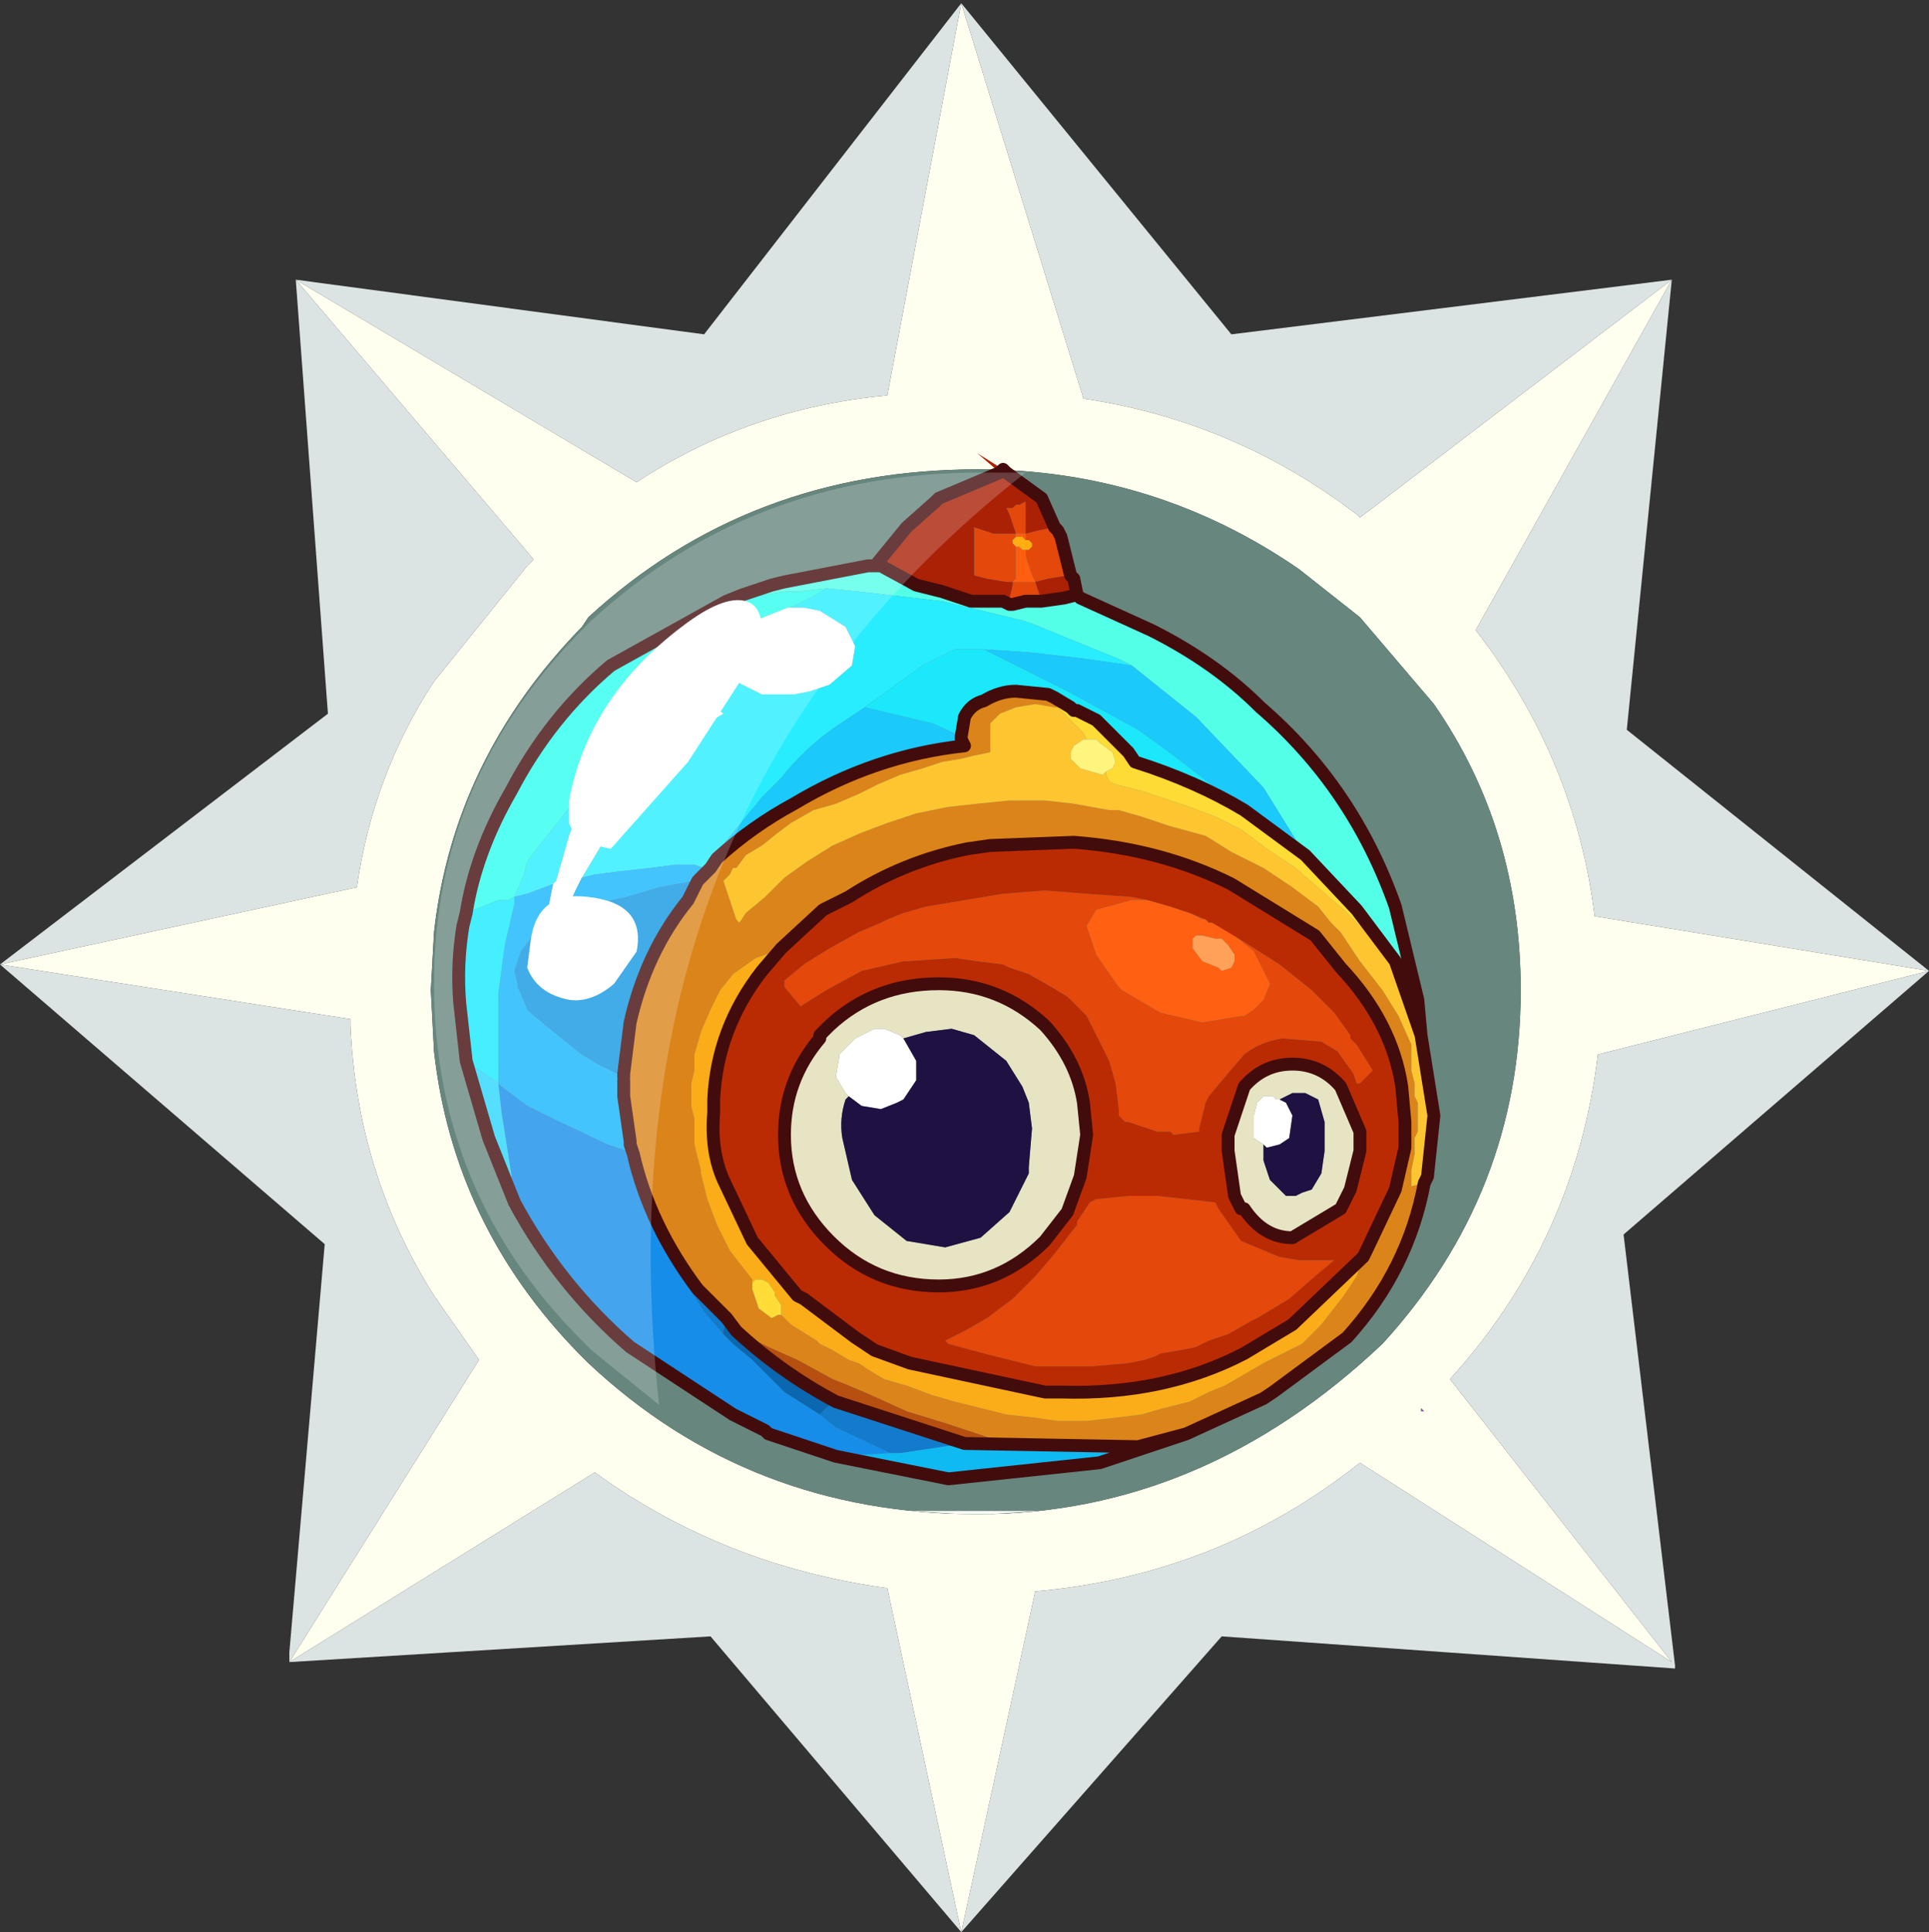 <?xml version="1.0" encoding="UTF-8" standalone="no"?>
<svg xmlns:ffdec="https://www.free-decompiler.com/flash" xmlns:xlink="http://www.w3.org/1999/xlink" ffdec:objectType="frame" height="30.05px" width="30.0px" xmlns="http://www.w3.org/2000/svg">
  <rect width="100%" height="100%" fill="#333333" stroke="none"/>
  <g transform="matrix(1.0, 0.0, 0.0, 1.0, 0.0, 0.0)">
    <use ffdec:characterId="1" height="30.0" transform="matrix(1.0, 0.0, 0.0, 1.0, 0.0, 0.0)" width="30.0" xlink:href="#shape0"/>
    <use ffdec:characterId="3" height="30.0" transform="matrix(1.0, 0.0, 0.0, 1.0, 0.0, 0.05)" width="30.0" xlink:href="#sprite0"/>
  </g>
  <defs>
    <g id="shape0" transform="matrix(1.0, 0.0, 0.0, 1.0, 0.0, 0.0)">
      <path d="M0.0 0.0 L30.0 0.0 30.0 30.0 0.0 30.0 0.0 0.0" fill="#33cc66" fill-opacity="0.0" fill-rule="evenodd" stroke="none"/>
    </g>
    <g id="sprite0" transform="matrix(1.0, 0.0, 0.0, 1.0, 0.0, 0.0)">
      <use ffdec:characterId="2" height="30.0" transform="matrix(1.0, 0.0, 0.0, 1.0, 0.0, 0.0)" width="30.0" xlink:href="#shape1"/>
    </g>
    <g id="shape1" transform="matrix(1.0, 0.0, 0.0, 1.0, 0.0, 0.0)">
      <path d="M22.1 21.9 L22.1 21.85 22.15 21.9 22.1 21.9" fill="url(#gradient0)" fill-rule="evenodd" stroke="none"/>
      <path d="M21.15 9.55 L20.2 8.8 Q17.95 7.25 15.2 7.25 11.65 7.25 9.15 9.55 L9.05 9.7 Q7.05 11.75 6.75 14.45 L6.7 15.35 6.75 16.3 Q7.05 19.0 9.0 21.0 L9.15 21.15 Q11.65 23.5 15.2 23.5 18.7 23.5 21.5 20.85 23.65 18.5 23.65 15.35 23.65 12.85 22.3 10.9 L21.15 9.55 M21.1 7.95 L21.15 8.0 26.0 4.3 22.95 9.75 Q24.5 11.75 24.8 14.2 L30.0 15.05 24.85 16.35 Q24.5 19.25 22.55 21.4 L26.0 25.8 21.15 22.7 Q18.95 24.45 16.1 24.7 L14.95 30.0 13.8 24.65 Q11.25 24.3 9.25 22.85 L4.5 25.8 7.45 21.1 6.75 20.1 Q5.55 18.2 5.45 15.9 L5.45 15.8 0.0 14.95 5.55 13.75 Q5.8 12.0 6.75 10.55 L8.2 8.75 8.3 8.65 4.6 4.3 9.9 7.45 Q11.65 6.3 13.8 6.1 L14.95 0.0 16.85 6.15 Q19.2 6.5 21.1 7.95 M22.1 21.9 L22.15 21.9 22.1 21.85 22.1 21.9" fill="#ffffef" fill-rule="evenodd" stroke="none"/>
      <path d="M21.1 7.95 Q19.2 6.5 16.85 6.15 L14.95 0.0 13.8 6.1 Q11.65 6.3 9.9 7.45 L4.6 4.3 8.3 8.65 8.2 8.75 6.75 10.55 Q5.8 12.0 5.55 13.75 L0.0 14.95 5.45 15.8 5.45 15.9 Q5.55 18.2 6.75 20.1 L7.45 21.1 4.5 25.8 9.25 22.85 Q11.25 24.3 13.8 24.65 L14.95 30.0 16.1 24.7 Q18.95 24.45 21.15 22.7 L26.0 25.8 22.55 21.4 Q24.5 19.25 24.85 16.35 L30.0 15.05 24.8 14.2 Q24.5 11.75 22.95 9.75 L26.0 4.3 21.15 8.0 21.1 7.95 M25.3 11.3 L30.0 15.05 25.25 19.15 26.05 25.85 26.05 25.9 19.0 25.4 14.95 30.0 11.05 25.4 4.5 25.8 4.5 25.65 5.05 19.3 0.0 14.95 5.1 11.05 4.6 4.3 10.95 5.15 14.95 0.0 19.15 5.15 26.0 4.3 25.3 11.3" fill="#dce4e3" fill-rule="evenodd" stroke="none"/>
      <path d="M21.15 9.55 L22.3 10.9 Q23.65 12.85 23.65 15.35 23.65 18.5 21.5 20.85 18.7 23.5 15.2 23.5 11.65 23.5 9.15 21.15 L9.0 21.0 Q7.05 19.0 6.75 16.3 L6.7 15.35 6.75 14.45 Q7.05 11.75 9.05 9.7 L9.15 9.55 Q11.65 7.25 15.2 7.25 17.95 7.25 20.2 8.8 L21.15 9.55" fill="#66867e" fill-rule="evenodd" stroke="none"/>
      <path d="M14.15 23.45 L16.15 23.45 15.4 23.5 14.95 23.5 14.15 23.45" fill="#f9f9f7" fill-rule="evenodd" stroke="none"/>
      <path d="M22.1 16.05 L21.7 14.9 21.1 14.1 20.3 13.25 19.65 12.2 18.6 11.1 17.6 10.3 17.4 10.2 16.05 9.65 15.9 9.6 14.65 9.3 13.35 9.15 12.85 9.1 12.4 9.15 12.2 9.15 11.55 9.25 11.55 9.2 12.0 9.05 12.2 9.0 13.5 8.75 13.7 8.75 14.25 9.05 14.65 9.15 15.1 9.3 15.2 9.3 15.6 9.3 15.7 9.35 15.75 9.35 15.95 9.3 16.15 9.3 16.2 9.3 16.55 9.25 16.75 9.2 16.8 9.25 17.9 9.75 Q18.9 10.25 19.6 10.95 21.05 12.2 21.7 14.05 L22.05 15.5 22.1 16.05" fill="#54ffe7" fill-rule="evenodd" stroke="none"/>
      <path d="M11.55 9.2 L11.55 9.25 12.2 9.15 12.4 9.15 12.85 9.1 12.7 9.2 12.3 9.4 12.25 9.4 11.75 9.6 11.35 9.95 11.3 10.1 10.85 10.4 10.8 10.5 10.55 10.7 10.35 10.7 10.2 10.8 9.95 11.05 9.6 11.35 9.35 11.8 9.3 11.95 8.35 13.15 8.2 13.35 8.15 13.55 8.0 13.9 7.9 13.95 7.75 13.95 7.25 14.15 Q7.4 13.2 7.95 12.25 8.55 11.1 9.5 10.3 L11.3 9.3 11.55 9.2" fill="#2cffed" fill-rule="evenodd" stroke="none"/>
      <path d="M12.85 9.1 L13.35 9.15 14.65 9.3 15.9 9.6 16.05 9.65 17.4 10.2 17.6 10.3 16.9 10.2 16.05 10.1 15.3 10.05 15.2 10.05 14.85 10.05 14.35 10.3 13.45 10.95 13.0 11.25 Q12.5 11.6 12.15 12.05 L11.85 12.35 10.95 13.45 10.8 13.4 10.5 13.4 10.1 13.45 9.65 13.5 9.25 13.55 9.05 13.6 9.35 13.1 9.65 12.55 10.05 12.05 10.45 11.65 11.0 11.2 11.25 11.05 11.0 10.85 10.85 10.8 10.55 10.7 10.8 10.5 10.85 10.4 11.3 10.1 11.25 10.25 11.4 10.5 11.45 10.5 11.45 10.55 11.85 10.75 12.35 10.75 12.6 10.7 12.9 10.6 13.25 10.3 13.3 10.0 13.15 9.7 12.75 9.45 12.5 9.4 12.35 9.4 12.3 9.4 12.7 9.2 12.85 9.1 M9.3 11.95 L9.05 12.4 8.85 12.95 8.65 13.65 8.6 13.7 8.2 13.85 8.0 13.9 8.15 13.55 8.2 13.35 8.35 13.15 9.3 11.95" fill="#27edff" fill-rule="evenodd" stroke="none"/>
      <path d="M19.9 17.05 L20.0 17.1 20.1 17.3 20.05 17.65 19.9 17.75 19.7 17.8 19.65 17.75 19.5 17.65 19.5 17.5 19.5 17.3 19.55 17.1 19.65 17.0 19.8 17.0 19.85 17.05 19.9 17.05 M12.3 9.4 L12.35 9.4 12.5 9.4 12.75 9.45 13.15 9.7 13.3 10.0 13.25 10.3 12.9 10.6 12.6 10.7 12.35 10.75 11.85 10.75 11.45 10.55 11.45 10.5 11.4 10.5 11.25 10.25 11.3 10.1 11.35 9.95 11.75 9.6 12.25 9.4 12.3 9.4 M10.55 10.7 L10.85 10.8 11.0 10.85 11.25 11.05 11.0 11.2 10.45 11.65 10.05 12.05 9.65 12.55 9.35 13.1 9.05 13.6 8.95 13.8 8.75 14.25 8.7 14.4 8.5 14.95 8.5 14.75 8.5 14.4 8.5 14.2 8.6 13.7 8.65 13.65 8.85 12.95 9.05 12.4 9.3 11.95 9.35 11.8 9.6 11.35 9.95 11.05 10.2 10.8 10.35 10.7 10.55 10.7 M14.05 16.1 L14.25 16.45 14.25 16.5 14.25 16.75 14.05 17.05 13.95 17.1 13.7 17.2 13.4 17.15 13.2 17.0 13.15 16.95 13.0 16.7 13.05 16.4 13.05 16.35 13.2 16.2 13.3 16.1 13.6 15.95 13.75 15.95 14.0 16.05 14.05 16.1" fill="#ffffff" fill-rule="evenodd" stroke="none"/>
      <path d="M14.95 11.4 L14.95 11.45 15.0 11.55 Q13.6 11.7 12.35 12.45 11.7 12.8 11.15 13.3 L11.05 13.45 10.95 13.45 11.85 12.35 12.15 12.05 Q12.5 11.6 13.0 11.25 L13.45 10.95 14.5 11.2 14.95 11.4 M17.6 10.3 L18.6 11.1 19.65 12.2 20.3 13.25 19.35 12.55 18.25 11.7 17.7 11.3 16.6 10.7 15.3 10.05 16.05 10.1 16.9 10.2 17.6 10.3" fill="#1bc9fb" fill-rule="evenodd" stroke="none"/>
      <path d="M16.45 10.95 L16.4 10.95 16.1 10.9 15.8 10.95 15.55 11.05 15.4 11.2 15.4 11.4 15.4 11.6 15.4 11.65 15.15 11.7 14.95 11.75 14.65 11.8 14.35 11.9 14.0 12.0 13.65 12.15 13.35 12.3 13.0 12.45 12.65 12.55 12.3 12.75 12.1 12.9 11.85 13.1 11.6 13.25 11.45 13.45 11.4 13.45 11.35 13.55 11.25 13.65 11.45 14.25 11.5 14.3 11.6 14.15 11.9 13.9 12.2 13.6 12.55 13.35 12.95 13.1 13.4 12.9 13.8 12.75 14.25 12.6 14.75 12.5 15.2 12.45 15.7 12.4 16.25 12.4 16.7 12.45 17.25 12.55 17.4 12.55 17.75 12.65 18.2 12.8 18.75 12.95 19.15 13.2 19.65 13.45 20.1 13.75 20.5 14.05 20.7 14.3 20.85 14.45 21.15 14.9 21.5 15.35 21.75 15.75 21.95 16.2 21.95 16.4 21.95 16.6 22.0 16.8 22.0 17.0 22.05 17.1 22.05 17.35 22.05 17.55 22.0 17.65 22.0 17.9 21.95 18.15 21.95 18.4 22.15 18.35 Q21.9 19.7 20.95 20.75 L19.8 21.6 19.65 21.7 18.45 22.25 17.7 22.45 17.45 22.45 16.7 22.4 16.05 22.35 15.6 22.35 15.35 22.3 14.75 22.1 14.1 21.9 13.55 21.65 13.2 21.5 12.95 21.4 12.4 21.1 11.95 20.9 11.45 20.65 11.3 20.45 10.85 20.0 Q10.1 19.0 9.85 17.9 L9.8 17.75 9.8 17.7 9.7 17.0 9.7 16.8 9.7 16.75 9.7 16.7 9.7 16.65 9.8 15.85 Q10.05 14.75 10.7 13.95 L10.85 13.65 11.05 13.45 11.15 13.3 Q11.7 12.8 12.35 12.45 13.6 11.7 15.0 11.55 L14.95 11.45 14.95 11.4 15.0 11.1 Q15.1 10.9 15.3 10.85 15.55 10.7 15.8 10.7 L16.3 10.75 16.4 10.8 16.65 10.95 16.6 10.95 16.45 10.95 M21.2 19.5 L21.25 19.4 21.7 18.45 21.85 17.8 21.85 17.65 21.85 17.4 21.8 16.85 Q21.65 15.85 20.85 15.0 L20.45 14.5 19.15 13.7 Q18.05 13.15 16.7 13.05 L15.4 13.1 15.05 13.15 Q14.05 13.35 13.2 13.9 L12.8 14.1 12.15 14.7 11.9 14.8 11.75 14.85 11.4 15.1 11.2 15.35 11.05 15.65 10.9 16.0 10.8 16.35 10.8 16.6 10.75 16.8 10.75 17.15 10.8 17.35 10.8 17.75 10.9 18.15 10.9 18.2 11.0 18.6 11.15 19.0 11.35 19.4 11.7 19.85 11.7 19.9 11.7 20.0 11.75 20.15 11.8 20.3 12.0 20.45 12.1 20.4 12.15 20.4 12.3 20.55 12.7 20.8 12.75 20.85 12.95 20.95 13.2 21.1 13.35 21.15 13.5 21.25 13.75 21.4 14.1 21.5 14.5 21.65 14.85 21.75 15.25 21.85 15.65 21.95 16.1 22.0 16.45 22.05 16.55 22.05 16.9 22.05 17.35 22.0 17.75 21.95 18.1 21.85 18.5 21.75 18.8 21.6 19.05 21.5 19.65 21.15 20.25 20.85 20.3 20.8 20.55 20.55 20.9 20.1 21.1 19.8 21.2 19.5" fill="#db841a" fill-rule="evenodd" stroke="none"/>
      <path d="M22.15 18.35 L21.95 18.4 21.95 18.15 22.0 17.9 22.0 17.65 22.05 17.55 22.05 17.35 22.05 17.1 22.0 17.0 22.0 16.8 21.95 16.6 21.95 16.4 21.95 16.2 21.75 15.75 21.5 15.35 21.15 14.9 20.85 14.45 20.7 14.3 20.5 14.05 20.1 13.75 19.65 13.45 19.15 13.2 18.75 12.95 18.2 12.8 17.75 12.65 17.4 12.55 17.25 12.55 16.7 12.45 16.25 12.4 15.7 12.4 15.2 12.45 14.75 12.5 14.25 12.6 13.8 12.75 13.4 12.9 12.95 13.1 12.55 13.35 12.2 13.6 11.9 13.9 11.6 14.15 11.5 14.3 11.45 14.25 11.25 13.65 11.35 13.55 11.4 13.45 11.45 13.45 11.6 13.25 11.85 13.1 12.1 12.9 12.3 12.75 12.65 12.55 13.0 12.45 13.35 12.3 13.65 12.15 14.0 12.0 14.35 11.9 14.65 11.8 14.95 11.75 15.15 11.7 15.4 11.65 15.4 11.6 15.4 11.4 15.4 11.2 15.55 11.05 15.8 10.95 16.1 10.9 16.4 10.95 16.45 10.95 16.65 11.15 16.85 11.35 16.9 11.45 16.85 11.45 16.7 11.55 16.65 11.65 16.65 11.75 16.8 11.9 17.15 12.0 17.2 11.95 17.2 12.0 17.25 12.1 17.35 12.15 17.75 12.25 18.05 12.35 18.5 12.5 18.9 12.65 19.3 12.85 19.7 13.15 20.15 13.45 20.55 13.8 20.9 14.1 21.3 14.5 21.65 14.85 21.7 14.9 22.1 16.05 22.3 17.3 22.2 18.25 22.15 18.35" fill="#fdc530" fill-rule="evenodd" stroke="none"/>
      <path d="M16.2 9.3 L16.15 9.3 15.95 9.3 15.75 9.35 15.7 9.35 15.7 9.25 15.75 9.05 15.75 9.0 15.95 9.0 16.05 9.0 16.1 9.0 16.15 9.15 16.2 9.3 M18.85 14.3 L19.35 14.6 19.9 14.95 20.4 15.35 20.75 15.7 21.0 16.05 21.0 16.1 21.1 16.2 21.35 16.6 21.15 16.8 21.1 16.8 21.05 16.65 20.8 16.3 20.55 16.15 19.95 16.1 Q19.6 16.15 19.35 16.35 L19.05 16.7 18.8 17.0 18.75 17.1 18.65 17.5 18.65 17.55 18.25 17.6 18.2 17.55 18.0 17.55 17.55 17.4 17.5 17.4 17.4 17.3 17.4 17.2 17.35 16.8 17.25 16.45 16.9 15.75 16.6 15.45 16.35 15.3 16.0 15.1 15.7 15.0 15.6 14.95 15.2 14.9 14.85 14.85 14.1 14.9 14.05 14.9 13.4 15.05 12.85 15.35 12.45 15.6 12.2 15.3 12.2 15.2 12.5 14.95 12.9 14.7 13.35 14.45 13.7 14.3 13.8 14.25 14.05 14.15 14.4 14.05 15.0 13.95 15.6 13.85 16.25 13.8 16.9 13.85 17.6 13.9 17.85 13.95 17.6 13.95 17.05 14.1 16.9 14.35 17.05 14.8 17.4 15.3 17.45 15.35 18.05 15.7 18.7 15.85 19.3 15.75 19.35 15.75 19.5 15.65 19.65 15.5 19.75 15.25 19.5 14.75 19.2 14.5 18.85 14.3 M18.5 14.15 L18.75 14.25 18.7 14.25 18.5 14.15 M20.45 19.8 L20.05 20.15 19.55 20.45 19.45 20.5 19.1 20.7 18.8 20.8 18.6 20.9 18.35 20.95 18.05 21.0 17.95 21.05 17.8 21.1 17.55 21.15 17.0 21.2 16.85 21.2 16.5 21.2 16.1 21.2 15.7 21.1 15.3 21.0 14.75 20.85 14.7 20.8 14.9 20.7 15.0 20.65 15.35 20.45 15.75 20.15 16.1 19.8 16.4 19.45 16.75 19.0 16.75 18.95 16.95 18.65 17.05 18.6 17.55 18.55 17.95 18.55 18.0 18.55 18.45 18.6 18.9 18.65 18.95 18.75 19.3 19.25 19.9 19.5 20.2 19.55 20.55 19.55 20.75 19.55 20.45 19.8 M16.4 8.15 L16.45 8.2 16.5 8.3 16.65 8.9 16.6 8.9 16.3 8.95 16.1 9.0 16.05 8.9 15.95 8.6 15.95 8.5 16.0 8.5 16.05 8.45 16.05 8.4 16.0 8.35 15.95 8.35 15.95 8.25 15.9 8.25 15.8 8.25 15.8 8.3 15.75 8.35 15.75 8.4 15.8 8.45 15.8 8.5 15.8 8.6 15.8 8.8 15.8 8.95 15.75 9.0 15.65 9.0 15.35 8.95 15.15 8.9 15.15 8.8 15.15 8.75 15.15 8.4 15.15 8.15 15.45 8.25 15.7 8.25 15.8 8.25 15.75 8.1 15.7 7.95 15.65 7.85 15.75 7.85 15.8 7.8 15.85 7.8 15.95 7.75 15.95 7.8 15.95 8.15 15.95 8.25 16.15 8.2 16.4 8.15" fill="#e4480b" fill-rule="evenodd" stroke="none"/>
      <path d="M16.75 9.2 L16.55 9.25 16.2 9.3 16.15 9.15 16.1 9.0 16.3 8.95 16.6 8.9 16.65 8.9 16.7 8.95 16.75 9.2 M15.7 9.35 L15.6 9.3 15.2 9.3 15.1 9.3 14.65 9.15 14.25 9.05 13.7 8.75 13.65 8.7 14.1 8.15 14.55 7.75 14.6 7.7 15.55 7.3 15.2 7.0 15.6 7.25 15.7 7.25 15.65 7.3 16.2 7.7 16.4 8.15 16.15 8.2 15.95 8.25 15.95 8.15 15.95 7.8 15.95 7.75 15.85 7.8 15.8 7.8 15.75 7.85 15.65 7.85 15.7 7.95 15.75 8.1 15.8 8.25 15.7 8.25 15.45 8.25 15.15 8.15 15.15 8.4 15.15 8.75 15.15 8.8 15.15 8.9 15.35 8.95 15.65 9.0 15.75 9.0 15.75 9.05 15.7 9.25 15.7 9.35 M15.6 7.25 L15.55 7.3 15.6 7.25 15.65 7.3 15.6 7.25" fill="#aa2106" fill-rule="evenodd" stroke="none"/>
      <path d="M15.75 9.0 L15.8 8.95 15.8 8.8 15.8 8.6 15.8 8.5 15.8 8.45 15.85 8.45 15.9 8.5 15.95 8.5 15.95 8.6 16.05 8.9 16.1 9.0 16.05 9.0 15.95 9.0 15.75 9.0 M15.8 8.3 L15.8 8.25 15.9 8.25 15.95 8.25 15.95 8.35 15.9 8.3 15.8 8.3" fill="#ff5e10" fill-rule="evenodd" stroke="none"/>
      <path d="M15.8 8.45 L15.75 8.4 15.75 8.35 15.8 8.3 15.9 8.3 15.95 8.35 16.0 8.35 16.05 8.4 16.05 8.45 16.0 8.5 15.95 8.5 15.9 8.5 15.85 8.45 15.8 8.45" fill="#ffad10" fill-rule="evenodd" stroke="none"/>
      <path d="M16.65 10.95 L16.4 10.8 16.3 10.75 15.8 10.7 Q15.55 10.7 15.3 10.85 15.1 10.9 15.0 11.1 L14.95 11.4 14.5 11.2 13.45 10.95 14.35 10.3 14.85 10.05 15.2 10.05 15.3 10.05 16.6 10.7 17.7 11.3 18.25 11.7 19.35 12.55 Q18.6 12.1 17.65 11.8 L17.55 11.65 17.05 11.15 16.75 11.0 16.7 11.0 16.65 10.95" fill="#1be8fb" fill-rule="evenodd" stroke="none"/>
      <path d="M16.45 10.95 L16.6 10.95 16.65 10.95 16.7 11.0 16.75 11.0 17.05 11.15 17.55 11.65 17.65 11.8 Q18.6 12.1 19.35 12.55 L20.3 13.25 21.1 14.1 21.7 14.9 21.65 14.85 21.3 14.5 20.9 14.1 20.55 13.8 20.15 13.45 19.7 13.15 19.3 12.85 18.9 12.65 18.5 12.5 18.05 12.35 17.75 12.25 17.35 12.15 17.25 12.1 17.2 12.0 17.2 11.95 17.3 11.9 17.35 11.8 17.3 11.65 17.1 11.5 17.05 11.45 16.9 11.45 16.85 11.35 16.65 11.15 16.45 10.95" fill="#ffdb35" fill-rule="evenodd" stroke="none"/>
      <path d="M17.2 11.95 L17.15 12.0 16.8 11.9 16.65 11.75 16.65 11.65 16.7 11.55 16.85 11.45 16.9 11.45 17.05 11.45 17.1 11.5 17.3 11.65 17.35 11.8 17.3 11.9 17.2 11.95" fill="#fff57e" fill-rule="evenodd" stroke="none"/>
      <path d="M17.85 13.95 L18.2 14.05 18.5 14.15 18.7 14.25 18.75 14.25 18.8 14.3 18.85 14.3 19.2 14.5 19.5 14.75 19.75 15.25 19.65 15.5 19.5 15.65 19.35 15.75 19.3 15.75 18.7 15.85 18.05 15.7 17.45 15.35 17.4 15.3 17.05 14.8 16.9 14.35 17.05 14.1 17.6 13.95 17.85 13.95 M18.55 14.55 L18.55 14.6 18.55 14.7 18.7 14.9 18.95 15.0 19.0 15.05 19.15 15.0 19.2 14.9 19.2 14.8 19.1 14.65 19.0 14.55 18.9 14.55 18.7 14.5 18.6 14.5 18.55 14.55" fill="#ff6012" fill-rule="evenodd" stroke="none"/>
      <path d="M12.15 14.7 L12.8 14.1 13.2 13.9 Q14.05 13.35 15.05 13.15 L15.4 13.1 16.7 13.05 Q18.05 13.15 19.15 13.7 L20.45 14.5 20.85 15.0 Q21.65 15.85 21.8 16.85 L21.85 17.4 21.85 17.65 21.85 17.8 21.7 18.45 21.25 19.4 21.2 19.5 20.1 20.55 19.35 21.0 Q18.1 21.65 16.5 21.6 L16.25 21.6 14.15 21.15 13.6 20.95 13.3 20.75 12.5 20.15 12.4 20.1 11.7 19.25 11.25 18.3 Q11.05 17.85 11.1 17.25 L11.1 17.05 Q11.15 15.95 11.85 15.05 L12.15 14.7 M17.85 13.95 L17.6 13.9 16.9 13.85 16.25 13.8 15.6 13.85 15.0 13.95 14.4 14.05 14.05 14.15 13.8 14.25 13.7 14.3 13.35 14.45 12.9 14.7 12.5 14.95 12.2 15.2 12.2 15.3 12.45 15.6 12.85 15.35 13.4 15.05 14.05 14.9 14.1 14.9 14.85 14.85 15.2 14.9 15.6 14.95 15.7 15.0 16.0 15.1 16.35 15.3 16.6 15.45 16.9 15.75 17.25 16.45 17.35 16.8 17.4 17.2 17.4 17.3 17.5 17.4 17.55 17.4 18.0 17.55 18.2 17.55 18.25 17.6 18.65 17.55 18.65 17.5 18.75 17.1 18.8 17.0 19.05 16.7 19.35 16.35 Q19.6 16.15 19.95 16.1 L20.55 16.15 20.8 16.3 21.05 16.65 21.1 16.8 21.15 16.8 21.35 16.6 21.1 16.2 21.0 16.1 21.0 16.05 20.75 15.7 20.4 15.35 19.9 14.95 19.35 14.6 18.85 14.3 18.8 14.3 18.75 14.25 18.5 14.15 18.2 14.05 17.85 13.95 M21.15 17.85 L21.15 17.55 20.85 16.85 Q20.55 16.5 20.1 16.5 19.65 16.5 19.35 16.85 L19.15 17.45 19.1 17.6 19.1 17.85 19.2 18.55 19.3 18.75 19.35 18.75 Q19.65 19.2 20.1 19.2 L20.85 18.75 21.0 18.45 21.15 17.85 M20.45 19.8 L20.75 19.55 20.55 19.55 20.2 19.55 19.9 19.5 19.3 19.25 18.95 18.75 18.9 18.65 18.45 18.6 18.0 18.55 17.95 18.55 17.55 18.55 17.05 18.6 16.95 18.65 16.75 18.95 16.75 19.0 16.4 19.45 16.1 19.8 15.75 20.15 15.35 20.45 15.0 20.65 14.9 20.7 14.7 20.8 14.75 20.85 15.3 21.0 15.7 21.1 16.1 21.2 16.5 21.2 16.85 21.2 17.0 21.2 17.55 21.15 17.8 21.1 17.95 21.05 18.05 21.0 18.35 20.95 18.6 20.9 18.8 20.8 19.1 20.7 19.45 20.5 19.55 20.45 20.05 20.15 20.45 19.8 M16.9 17.6 L16.85 17.1 Q16.75 16.45 16.25 15.9 15.55 15.25 14.6 15.25 13.6 15.25 12.9 15.9 L12.75 16.05 12.75 16.1 Q12.2 16.75 12.2 17.6 12.2 18.55 12.9 19.25 13.6 19.95 14.6 19.95 15.55 19.95 16.25 19.25 L16.6 18.8 16.8 18.25 16.9 17.6" fill="#bb2b03" fill-rule="evenodd" stroke="none"/>
      <path d="M21.15 17.85 L21.0 18.45 20.85 18.75 20.1 19.2 Q19.65 19.2 19.35 18.75 L19.3 18.75 19.2 18.55 19.1 17.85 19.1 17.6 19.15 17.45 19.35 16.85 Q19.65 16.5 20.1 16.5 20.55 16.5 20.85 16.85 L21.15 17.55 21.15 17.85 M19.65 17.75 L19.65 18.0 19.75 18.3 19.95 18.5 20.0 18.55 20.15 18.55 20.25 18.5 20.4 18.45 20.55 18.2 20.6 17.85 20.6 17.6 20.6 17.4 20.5 17.05 20.3 16.95 20.1 16.95 20.0 17.0 19.9 17.05 19.85 17.05 19.8 17.0 19.65 17.0 19.55 17.1 19.5 17.3 19.5 17.5 19.5 17.65 19.65 17.75 M13.2 17.0 L13.15 17.05 Q13.05 17.35 13.1 17.65 L13.25 18.3 13.6 18.85 14.1 19.25 14.7 19.35 15.25 19.2 15.7 18.8 16.0 18.2 16.0 18.1 16.05 17.5 16.0 17.1 15.9 16.85 15.65 16.45 15.15 16.05 14.8 15.95 14.4 16.0 14.05 16.1 14.0 16.05 13.75 15.95 13.6 15.95 13.3 16.1 13.2 16.2 13.05 16.35 13.05 16.4 13.0 16.7 13.15 16.95 13.2 17.0 M16.9 17.6 L16.8 18.25 16.6 18.8 16.25 19.25 Q15.55 19.95 14.6 19.95 13.6 19.95 12.9 19.25 12.2 18.55 12.2 17.6 12.2 16.75 12.75 16.1 L12.75 16.05 12.9 15.9 Q13.6 15.25 14.6 15.25 15.55 15.25 16.25 15.9 16.75 16.45 16.85 17.1 L16.9 17.6" fill="#e7e4c3" fill-rule="evenodd" stroke="none"/>
      <path d="M19.9 17.05 L20.0 17.0 20.1 16.95 20.3 16.95 20.5 17.05 20.6 17.4 20.6 17.6 20.6 17.85 20.55 18.2 20.4 18.45 20.25 18.5 20.15 18.55 20.0 18.55 19.95 18.5 19.75 18.3 19.65 18.0 19.65 17.75 19.7 17.8 19.9 17.75 20.05 17.65 20.1 17.3 20.0 17.1 19.9 17.05 M14.05 16.1 L14.4 16.0 14.8 15.95 15.15 16.05 15.65 16.45 15.9 16.85 16.0 17.1 16.05 17.5 16.0 18.1 16.0 18.2 15.7 18.8 15.25 19.2 14.7 19.35 14.1 19.25 13.6 18.85 13.25 18.3 13.1 17.65 Q13.05 17.35 13.15 17.05 L13.2 17.0 13.4 17.15 13.7 17.2 13.95 17.1 14.05 17.05 14.25 16.75 14.25 16.5 14.25 16.45 14.05 16.1" fill="#1f1142" fill-rule="evenodd" stroke="none"/>
      <path d="M21.2 19.5 L21.1 19.8 20.9 20.1 20.55 20.55 20.3 20.8 20.25 20.85 19.65 21.15 19.05 21.5 18.8 21.6 18.5 21.75 18.1 21.85 17.75 21.95 17.35 22.0 16.9 22.05 16.55 22.05 16.45 22.05 16.1 22.0 15.65 21.95 15.25 21.85 14.85 21.75 14.5 21.65 14.1 21.5 13.75 21.4 13.5 21.25 13.35 21.15 13.2 21.1 12.95 20.95 12.75 20.85 12.7 20.8 12.3 20.55 12.15 20.4 12.15 20.35 12.15 20.25 12.05 20.1 12.05 20.05 11.95 19.9 11.85 19.85 11.75 19.85 11.7 19.9 11.7 19.85 11.35 19.4 11.15 19.0 11.0 18.6 10.9 18.2 10.9 18.15 10.8 17.75 10.8 17.35 10.75 17.15 10.75 16.8 10.8 16.6 10.8 16.35 10.9 16.0 11.05 15.65 11.2 15.35 11.4 15.1 11.75 14.85 11.9 14.8 12.15 14.7 11.85 15.05 Q11.15 15.95 11.1 17.05 L11.1 17.25 Q11.05 17.85 11.25 18.3 L11.7 19.25 12.4 20.1 12.5 20.15 13.3 20.75 13.6 20.95 14.15 21.15 16.25 21.6 16.5 21.6 Q18.1 21.65 19.35 21.0 L20.1 20.55 21.2 19.5" fill="#faad19" fill-rule="evenodd" stroke="none"/>
      <path d="M18.55 14.55 L18.6 14.5 18.7 14.5 18.9 14.55 19.0 14.55 19.1 14.65 19.2 14.8 19.2 14.9 19.15 15.0 19.0 15.05 18.95 15.0 18.7 14.9 18.55 14.7 18.55 14.6 18.55 14.55" fill="#ffa158" fill-rule="evenodd" stroke="none"/>
      <path d="M11.05 13.45 L10.85 13.65 10.8 13.65 10.9 13.5 10.95 13.45 11.05 13.45 M9.7 17.0 L9.8 17.7 9.8 17.75 9.85 17.9 9.75 17.85 9.7 17.0" fill="#109ae7" fill-rule="evenodd" stroke="none"/>
      <path d="M9.7 16.7 L9.7 16.75 9.7 16.8 9.7 17.0 9.75 17.85 9.45 17.75 8.5 17.3 8.2 17.15 7.8 16.85 7.75 16.8 7.75 16.35 7.75 15.4 7.85 14.65 8.0 14.0 8.0 13.9 8.2 13.85 8.6 13.7 8.5 14.2 8.5 14.4 8.25 14.55 8.1 14.75 8.0 15.05 8.05 15.25 8.05 15.3 8.1 15.4 8.2 15.65 8.25 15.7 8.55 15.95 9.05 16.35 9.3 16.5 9.7 16.7 M9.05 13.6 L9.25 13.55 9.65 13.5 10.1 13.45 10.5 13.4 10.8 13.4 10.95 13.45 10.9 13.5 10.8 13.65 10.25 13.75 9.75 13.9 9.3 14.0 8.85 14.15 8.75 14.25 8.95 13.8 9.05 13.6" fill="#14b5fc" fill-rule="evenodd" stroke="none"/>
      <path d="M10.85 13.65 L10.7 13.95 10.8 13.65 10.85 13.65" fill="#0d5fb5" fill-rule="evenodd" stroke="none"/>
      <path d="M10.7 13.95 Q10.05 14.75 9.8 15.85 L9.7 16.65 9.7 16.7 9.3 16.5 9.05 16.35 8.55 15.95 8.25 15.7 8.2 15.65 8.1 15.4 8.05 15.3 8.05 15.25 8.0 15.05 8.1 14.75 8.25 14.55 8.5 14.4 8.5 14.75 8.5 14.95 8.7 14.4 8.75 14.25 8.85 14.15 9.3 14.0 9.75 13.9 10.25 13.75 10.8 13.65 10.7 13.95" fill="#1297e2" fill-rule="evenodd" stroke="none"/>
      <path d="M7.25 14.15 L7.75 13.95 7.9 13.95 8.0 13.9 8.0 14.0 7.85 14.65 7.75 15.4 7.75 16.35 7.75 16.8 7.25 16.45 7.15 15.55 Q7.1 14.95 7.2 14.35 L7.25 14.15" fill="#17ebff" fill-rule="evenodd" stroke="none"/>
      <path d="M7.75 16.8 L7.8 16.85 8.2 17.15 8.5 17.3 9.45 17.75 9.75 17.85 9.8 18.15 10.25 19.25 10.95 20.35 11.25 20.7 11.4 20.85 11.7 21.1 11.9 21.3 12.2 21.6 12.75 21.95 13.0 22.15 13.85 22.55 13.0 22.6 11.95 22.25 11.9 22.2 11.4 21.95 9.8 20.9 Q8.7 19.95 8.0 18.65 L7.95 18.2 7.8 17.25 7.75 16.8" fill="#158de9" fill-rule="evenodd" stroke="none"/>
      <path d="M9.85 17.9 Q10.1 19.0 10.85 20.0 L11.3 20.45 11.25 20.65 11.25 20.7 10.95 20.35 10.25 19.25 9.8 18.15 9.75 17.85 9.85 17.9 M13.85 22.55 L13.0 22.15 12.75 21.95 12.9 21.8 13.0 21.75 15.0 22.4 14.0 22.55 13.85 22.55" fill="#127bcc" fill-rule="evenodd" stroke="none"/>
      <path d="M11.45 20.65 L11.95 20.9 12.4 21.1 12.95 21.4 13.2 21.5 13.55 21.65 14.1 21.9 14.75 22.1 15.35 22.3 15.6 22.35 16.05 22.35 16.7 22.4 17.45 22.45 17.7 22.45 15.0 22.4 13.0 21.75 Q12.15 21.3 11.45 20.65" fill="#b64f0f" fill-rule="evenodd" stroke="none"/>
      <path d="M12.15 20.4 L12.1 20.4 12.0 20.45 11.8 20.3 11.75 20.15 11.7 20.0 11.7 19.9 11.75 19.85 11.85 19.85 11.95 19.9 12.05 20.05 12.05 20.1 12.15 20.25 12.15 20.35 12.15 20.4" fill="#ffdc38" fill-rule="evenodd" stroke="none"/>
      <path d="M11.3 20.45 L11.45 20.65 Q12.15 21.3 13.0 21.75 L12.9 21.8 12.75 21.95 12.2 21.6 11.9 21.3 11.7 21.1 11.4 20.85 11.25 20.7 11.25 20.65 11.3 20.45" fill="#0b67af" fill-rule="evenodd" stroke="none"/>
      <path d="M17.7 22.45 L18.45 22.25 17.1 22.7 14.75 22.95 13.0 22.6 13.85 22.55 14.0 22.55 15.0 22.4 17.7 22.45" fill="#0fbaf3" fill-rule="evenodd" stroke="none"/>
      <path d="M7.75 16.8 L7.8 17.25 7.95 18.2 8.0 18.65 7.6 17.65 7.25 16.45 7.75 16.8" fill="#2cd6ff" fill-rule="evenodd" stroke="none"/>
      <path d="M16.65 10.95 L16.4 10.8 16.3 10.75 15.8 10.7 Q15.55 10.7 15.3 10.85 15.1 10.9 15.0 11.1 L14.95 11.4 14.95 11.45 15.0 11.55 Q13.6 11.7 12.35 12.45 11.7 12.8 11.15 13.3 L11.05 13.45 10.85 13.65 10.7 13.95 Q10.05 14.75 9.8 15.85 L9.7 16.65 9.7 16.7 M9.7 16.75 L9.7 16.8 9.7 17.0 9.8 17.7 9.8 17.75 9.85 17.9 Q10.1 19.0 10.85 20.0 L11.3 20.45 11.45 20.65 Q12.15 21.3 13.0 21.75 L15.0 22.4 17.7 22.45 18.45 22.25 19.65 21.7 19.8 21.6 20.95 20.75 Q21.9 19.7 22.15 18.35 L22.2 18.25 22.3 17.3 22.1 16.05 21.7 14.9 21.1 14.1 20.3 13.25 19.35 12.55 Q18.6 12.1 17.65 11.8 L17.55 11.65 17.05 11.15 16.75 11.0 16.7 11.0 16.65 10.95 M12.15 14.7 L12.8 14.1 13.2 13.9 Q14.05 13.35 15.05 13.15 L15.4 13.1 16.7 13.05 Q18.05 13.15 19.15 13.7 L20.45 14.5 20.85 15.0 Q21.65 15.85 21.8 16.85 L21.85 17.4 21.85 17.65 21.85 17.8 21.7 18.45 21.25 19.4 21.2 19.5 20.1 20.55 19.35 21.0 Q18.1 21.65 16.5 21.6 L16.25 21.6 14.15 21.15 13.6 20.95 13.3 20.75 12.5 20.15 12.4 20.1 11.7 19.25 11.25 18.3 Q11.05 17.85 11.1 17.25 L11.1 17.05 Q11.15 15.95 11.85 15.05 L12.15 14.7 M22.1 16.05 L22.05 15.5 21.7 14.05 Q21.05 12.2 19.6 10.95 18.9 10.25 17.9 9.75 L16.8 9.25 16.75 9.2 16.55 9.25 16.2 9.3 16.15 9.3 15.95 9.3 15.75 9.35 15.7 9.35 15.6 9.3 15.2 9.3 15.1 9.3 14.65 9.15 14.25 9.05 13.7 8.75 13.5 8.75 12.2 9.0 12.0 9.05 11.55 9.2 11.3 9.3 9.5 10.3 Q8.55 11.1 7.95 12.25 7.4 13.2 7.25 14.15 L7.2 14.35 Q7.1 14.95 7.15 15.55 L7.25 16.45 7.6 17.65 8.0 18.65 Q8.7 19.95 9.8 20.9 L11.4 21.95 11.9 22.2 11.95 22.25 13.0 22.6 14.75 22.95 17.1 22.7 18.45 22.25 M21.15 17.85 L21.0 18.45 20.85 18.75 20.1 19.2 Q19.65 19.2 19.35 18.75 L19.3 18.75 19.2 18.55 19.1 17.85 19.1 17.6 19.15 17.45 19.35 16.85 Q19.65 16.5 20.1 16.5 20.55 16.5 20.85 16.85 L21.15 17.55 21.15 17.85 M13.7 8.75 L13.65 8.7 14.1 8.15 14.55 7.75 14.6 7.7 15.55 7.3 15.6 7.25 15.65 7.3 16.2 7.7 16.4 8.15 16.45 8.2 16.5 8.3 16.65 8.9 16.7 8.95 16.75 9.2 M16.9 17.6 L16.8 18.25 16.6 18.8 16.25 19.25 Q15.55 19.95 14.6 19.95 13.6 19.95 12.9 19.25 12.2 18.55 12.2 17.6 12.2 16.75 12.75 16.1 L12.75 16.05 12.9 15.9 Q13.6 15.25 14.6 15.25 15.55 15.25 16.25 15.9 16.75 16.45 16.85 17.1 L16.9 17.6 Z" fill="none" stroke="#430c0c" stroke-linecap="round" stroke-linejoin="round" stroke-width="0.2"/>
      <path d="M9.05 20.8 Q6.75 18.5 6.75 15.25 6.75 12.05 9.1 9.7 L9.2 9.6 Q11.7 7.3 15.25 7.3 L15.95 7.3 Q9.25 12.55 10.25 21.8 L9.2 20.95 9.05 20.8" fill="#ffffff" fill-opacity="0.2" fill-rule="evenodd" stroke="none"/>
      <path d="M10.7 11.8 L9.5 13.15 Q8.95 13.05 8.85 12.75 L8.85 12.4 Q9.15 10.8 10.6 9.7 11.25 9.2 11.6 9.3 11.95 9.4 11.8 10.1 L10.7 11.8 M8.85 15.5 Q8.35 15.4 8.2 15.0 L8.25 14.6 Q8.35 13.8 9.15 13.9 10.05 14.0 9.9 14.75 L9.55 15.25 Q9.2 15.55 8.85 15.5" fill="#ffffff" fill-rule="evenodd" stroke="none"/>
    </g>
    <linearGradient gradientTransform="matrix(0.007, 0.0, 0.0, 0.005, 20.5, 25.9)" gradientUnits="userSpaceOnUse" id="gradient0" spreadMethod="pad" x1="-819.2" x2="819.2">
      <stop offset="0.0" stop-color="#65298e"/>
      <stop offset="1.0" stop-color="#9a6cc5"/>
    </linearGradient>
  </defs>
</svg>
